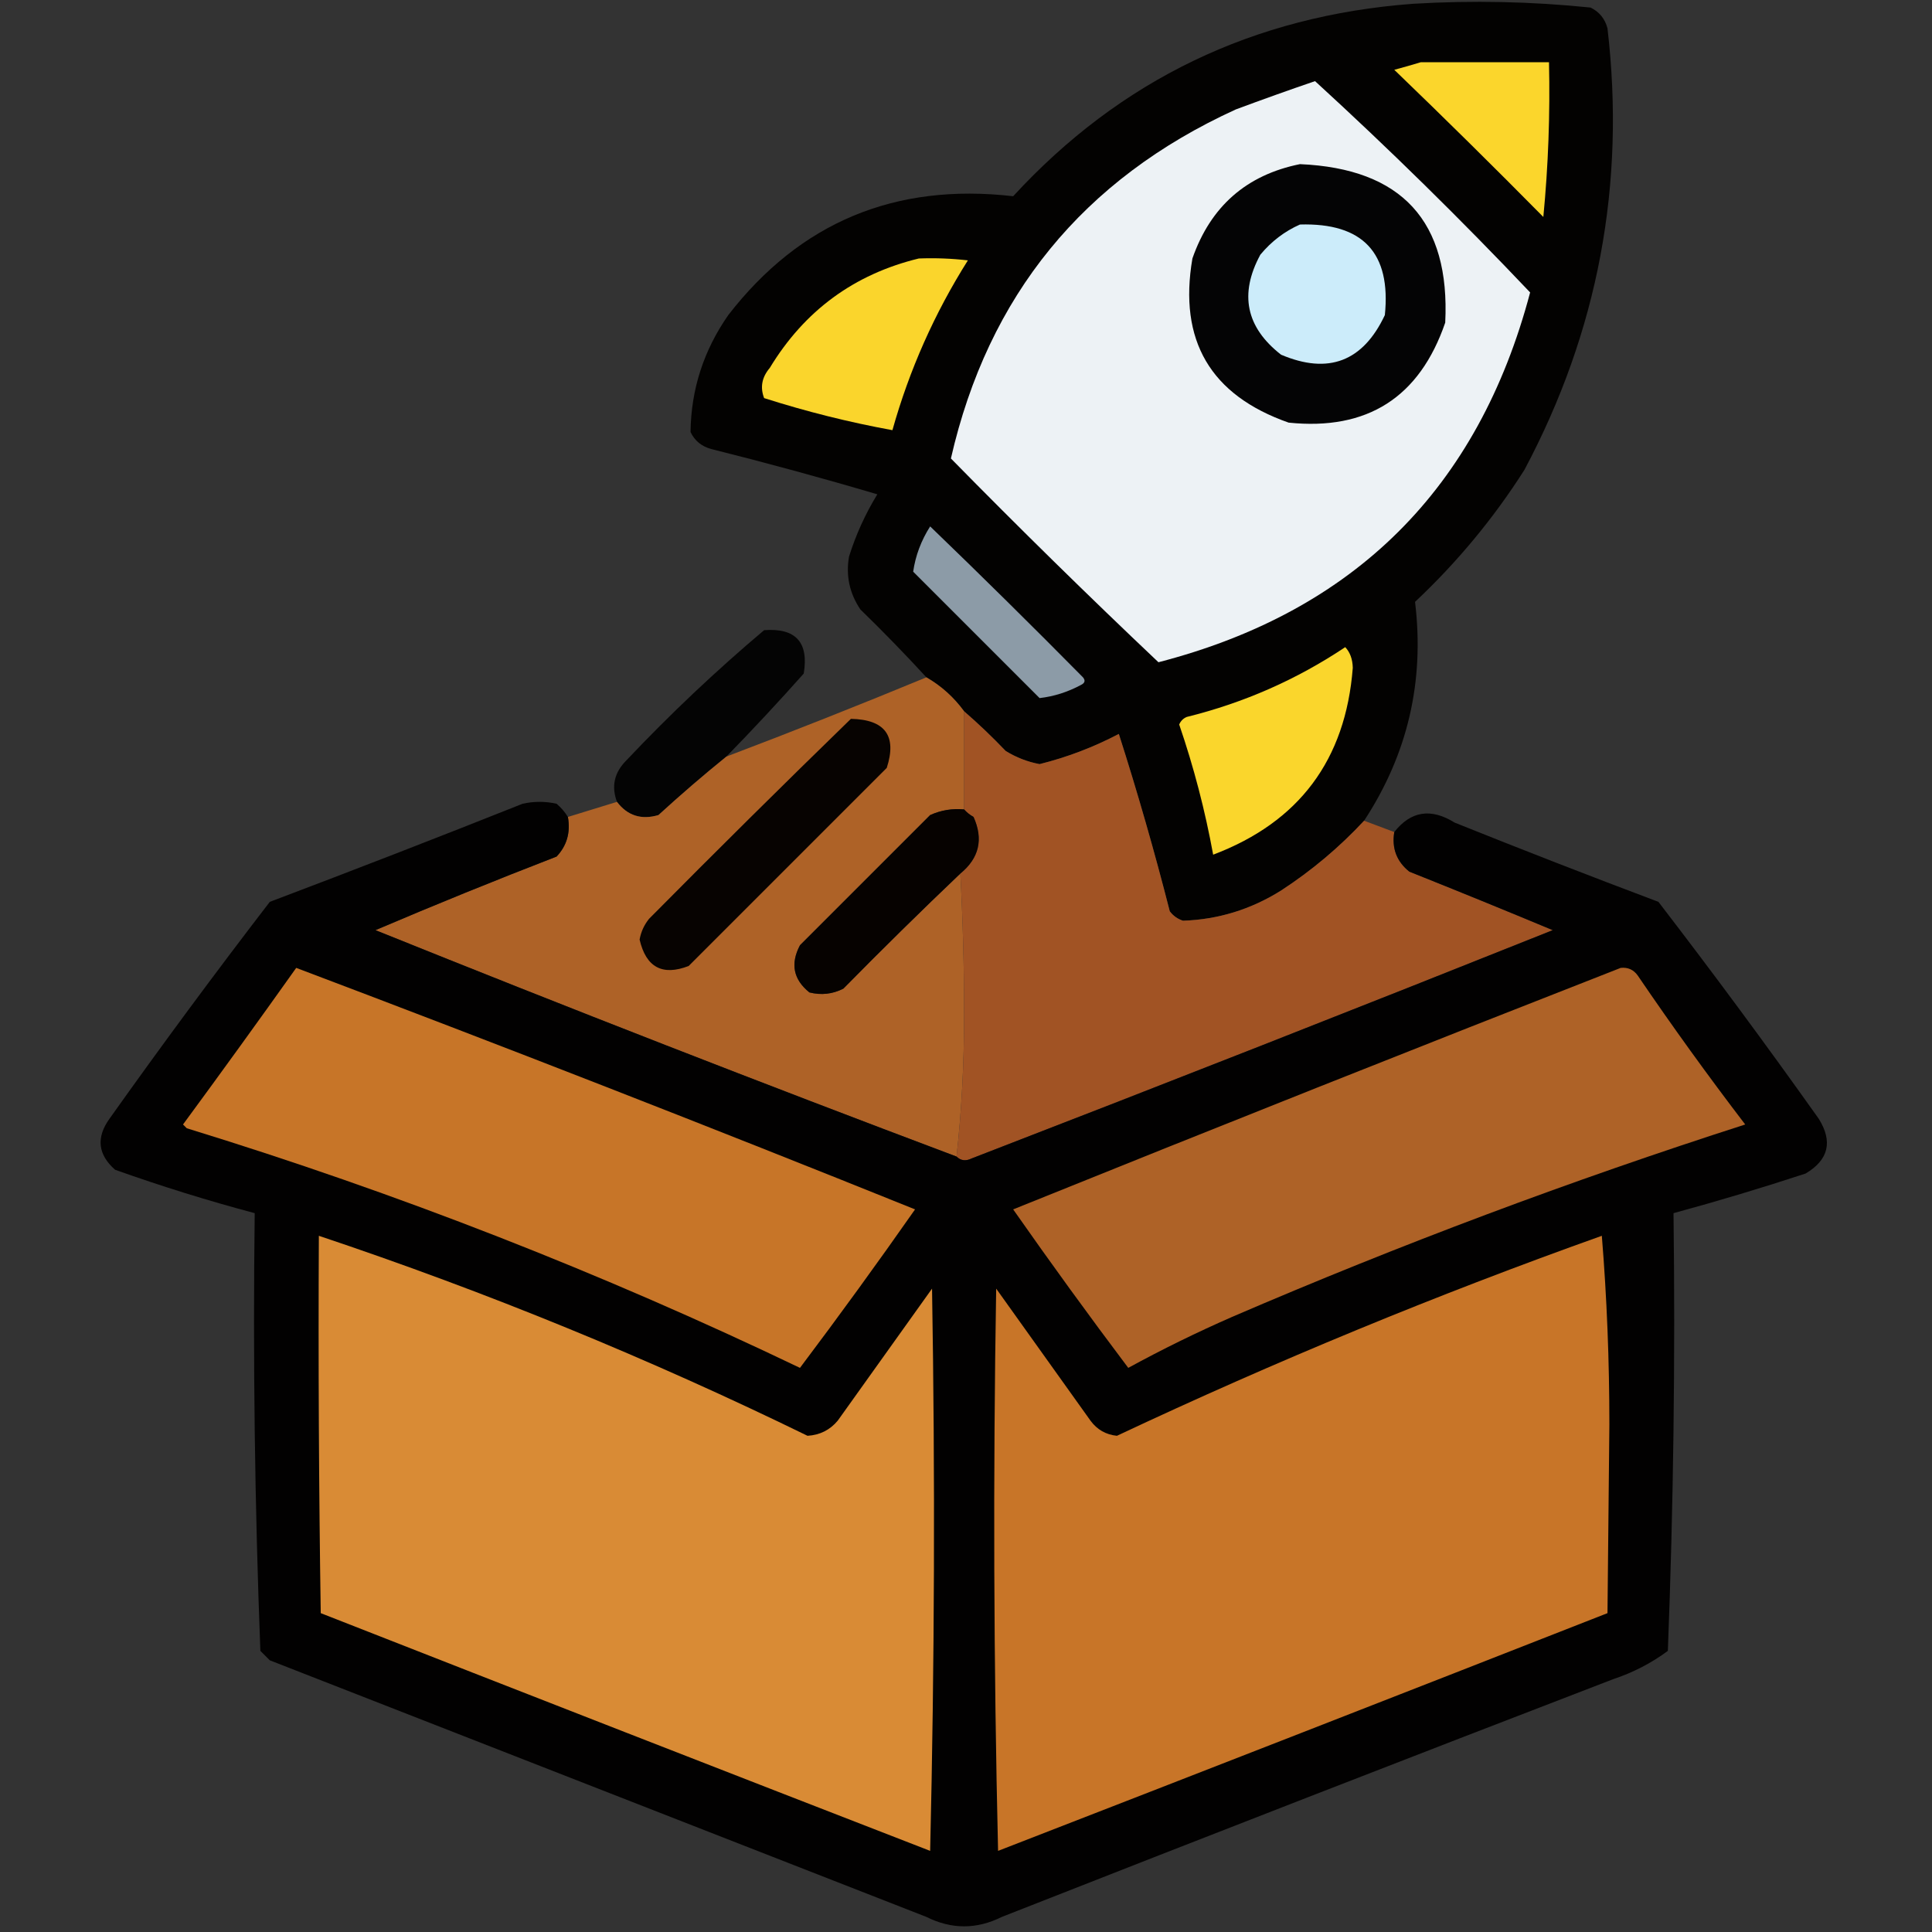 <?xml version="1.0" encoding="UTF-8"?>
<!DOCTYPE svg PUBLIC "-//W3C//DTD SVG 1.1//EN" "http://www.w3.org/Graphics/SVG/1.1/DTD/svg11.dtd">
<svg xmlns="http://www.w3.org/2000/svg" version="1.1" width="512px" height="512px" style="shape-rendering:geometricPrecision; text-rendering:geometricPrecision; image-rendering:optimizeQuality; fill-rule:evenodd; clip-rule:evenodd" xmlns:xlink="http://www.w3.org/1999/xlink">
<rect width="100%" height="100%" fill="#333333" stroke="none"/>
<g><path style="opacity:0.976" fill="#030201" d="M 361.5,217.5 C 354.963,224.531 347.629,230.698 339.5,236C 331.482,241.022 322.815,243.689 313.5,244C 312.069,243.535 310.903,242.701 310,241.5C 305.961,225.672 301.461,210.005 296.5,194.5C 289.811,198.012 282.811,200.679 275.5,202.5C 272.298,201.901 269.298,200.734 266.5,199C 262.964,195.296 259.298,191.796 255.5,188.5C 252.769,184.766 249.436,181.766 245.5,179.5C 239.87,173.369 234.036,167.369 228,161.5C 225.123,157.211 224.123,152.544 225,147.5C 226.823,141.687 229.323,136.187 232.5,131C 217.921,126.689 203.254,122.689 188.5,119C 185.943,118.315 184.109,116.815 183,114.5C 183.133,103.21 186.467,92.877 193,83.5C 212.045,58.909 237.212,48.409 268.5,52C 296.899,21.137 332.232,4.137 374.5,1C 390.221,0.063 405.888,0.397 421.5,2C 423.815,3.109 425.315,4.943 426,7.5C 430.834,48.832 423.501,87.832 404,124.5C 395.842,137.333 386.175,149 375,159.5C 377.56,180.541 373.06,199.875 361.5,217.5 Z"/></g>
<g><path style="opacity:1" fill="#fbd62c" d="M 376.5,16.5 C 387.833,16.5 399.167,16.5 410.5,16.5C 410.811,30.201 410.311,43.868 409,57.5C 395.986,44.319 382.819,31.319 369.5,18.5C 371.969,17.832 374.302,17.165 376.5,16.5 Z"/></g>
<g><path style="opacity:1" fill="#edf2f5" d="M 348.5,21.5 C 368.095,39.427 387.095,58.094 405.5,77.5C 391.774,129.392 358.941,162.059 307,175.5C 288.374,157.875 270.041,139.875 252,121.5C 261.866,78.315 287.032,47.482 327.5,29C 334.571,26.368 341.571,23.868 348.5,21.5 Z"/></g>
<g><path style="opacity:1" fill="#040405" d="M 344.5,43.5 C 371.503,44.665 384.337,58.665 383,85.5C 376.19,105.322 362.357,114.155 341.5,112C 320.779,104.732 312.279,90.232 316,68.5C 320.826,54.694 330.326,46.36 344.5,43.5 Z"/></g>
<g><path style="opacity:1" fill="#ccecfa" d="M 344.5,59.5 C 361.179,59.01 368.679,67.01 367,83.5C 361.199,95.817 352.032,99.317 339.5,94C 330.2,86.756 328.367,77.923 334,67.5C 336.94,63.963 340.44,61.297 344.5,59.5 Z"/></g>
<g><path style="opacity:1" fill="#fad52c" d="M 243.5,68.5 C 247.846,68.334 252.179,68.501 256.5,69C 247.657,83.021 240.99,98.021 236.5,114C 225.055,111.913 213.722,109.08 202.5,105.5C 201.401,102.641 201.901,99.974 204,97.5C 213.195,82.329 226.361,72.662 243.5,68.5 Z"/></g>
<g><path style="opacity:1" fill="#8c9ba7" d="M 246.5,139.5 C 260.132,152.631 273.632,165.965 287,179.5C 287.688,180.332 287.521,180.998 286.5,181.5C 282.965,183.402 279.298,184.569 275.5,185C 264.333,173.833 253.167,162.667 242,151.5C 242.612,147.256 244.112,143.256 246.5,139.5 Z"/></g>
<g><path style="opacity:0.912" fill="#000000" d="M 192.5,200.5 C 186.372,205.457 180.372,210.624 174.5,216C 169.96,217.338 166.293,216.171 163.5,212.5C 161.96,208.376 162.793,204.71 166,201.5C 177.562,189.269 189.729,177.769 202.5,167C 210.877,166.377 214.377,170.21 213,178.5C 206.328,186.004 199.495,193.338 192.5,200.5 Z"/></g>
<g><path style="opacity:1" fill="#fad62c" d="M 356.5,171.5 C 357.787,172.871 358.453,174.705 358.5,177C 356.604,201.385 344.27,217.885 321.5,226.5C 319.363,214.786 316.363,203.286 312.5,192C 312.905,191.055 313.572,190.388 314.5,190C 329.668,186.244 343.668,180.078 356.5,171.5 Z"/></g>
<g><path style="opacity:1" fill="#ae6227" d="M 245.5,179.5 C 249.436,181.766 252.769,184.766 255.5,188.5C 255.5,197.167 255.5,205.833 255.5,214.5C 252.351,214.211 249.351,214.711 246.5,216C 235,227.5 223.5,239 212,250.5C 209.413,255.413 210.247,259.58 214.5,263C 217.634,263.79 220.634,263.457 223.5,262C 233.702,251.631 244.035,241.465 254.5,231.5C 255.167,243.829 255.5,256.329 255.5,269C 255.499,281.852 254.832,294.352 253.5,306.5C 201.932,287.089 150.599,267.089 99.5,246.5C 115.356,239.742 131.356,233.242 147.5,227C 150.231,224.103 151.231,220.603 150.5,216.5C 154.833,215.167 159.167,213.833 163.5,212.5C 166.293,216.171 169.96,217.338 174.5,216C 180.372,210.624 186.372,205.457 192.5,200.5C 210.346,193.736 228.013,186.736 245.5,179.5 Z"/></g>
<g><path style="opacity:1" fill="#a15324" d="M 255.5,188.5 C 259.298,191.796 262.964,195.296 266.5,199C 269.298,200.734 272.298,201.901 275.5,202.5C 282.811,200.679 289.811,198.012 296.5,194.5C 301.461,210.005 305.961,225.672 310,241.5C 310.903,242.701 312.069,243.535 313.5,244C 322.815,243.689 331.482,241.022 339.5,236C 347.629,230.698 354.963,224.531 361.5,217.5C 364.172,218.501 366.838,219.501 369.5,220.5C 368.796,224.803 370.13,228.303 373.5,231C 386.217,236.071 398.883,241.238 411.5,246.5C 360.295,266.958 308.962,287.125 257.5,307C 255.934,307.765 254.601,307.598 253.5,306.5C 254.832,294.352 255.499,281.852 255.5,269C 255.5,256.329 255.167,243.829 254.5,231.5C 259.49,227.414 260.657,222.414 258,216.5C 257.005,215.934 256.172,215.267 255.5,214.5C 255.5,205.833 255.5,197.167 255.5,188.5 Z"/></g>
<g><path style="opacity:1" fill="#070301" d="M 225.5,190.5 C 234.58,190.688 237.747,195.021 235,203.5C 217.5,221 200,238.5 182.5,256C 175.542,258.686 171.209,256.353 169.5,249C 169.858,246.968 170.692,245.134 172,243.5C 189.728,225.604 207.562,207.938 225.5,190.5 Z"/></g>
<g><path style="opacity:0.979" fill="#020100" d="M 150.5,216.5 C 151.231,220.603 150.231,224.103 147.5,227C 131.356,233.242 115.356,239.742 99.5,246.5C 150.599,267.089 201.932,287.089 253.5,306.5C 254.601,307.598 255.934,307.765 257.5,307C 308.962,287.125 360.295,266.958 411.5,246.5C 398.883,241.238 386.217,236.071 373.5,231C 370.13,228.303 368.796,224.803 369.5,220.5C 373.882,214.917 379.216,214.084 385.5,218C 403.421,225.196 421.421,232.196 439.5,239C 454.033,257.9 468.199,277.066 482,296.5C 485.759,302.551 484.592,307.385 478.5,311C 466.888,314.816 455.221,318.316 443.5,321.5C 443.988,360.252 443.488,398.919 442,437.5C 437.611,440.749 432.778,443.249 427.5,445C 373.421,465.804 319.421,486.804 265.5,508C 258.833,511.333 252.167,511.333 245.5,508C 187.5,485.333 129.5,462.667 71.5,440C 70.667,439.167 69.833,438.333 69,437.5C 67.512,398.919 67.012,360.252 67.5,321.5C 55.033,318.178 42.7,314.345 30.5,310C 25.939,305.973 25.439,301.473 29,296.5C 42.801,277.066 56.967,257.9 71.5,239C 93.912,230.529 116.245,221.863 138.5,213C 141.5,212.333 144.5,212.333 147.5,213C 148.71,214.039 149.71,215.206 150.5,216.5 Z"/></g>
<g><path style="opacity:1" fill="#060200" d="M 255.5,214.5 C 256.172,215.267 257.005,215.934 258,216.5C 260.657,222.414 259.49,227.414 254.5,231.5C 244.035,241.465 233.702,251.631 223.5,262C 220.634,263.457 217.634,263.79 214.5,263C 210.247,259.58 209.413,255.413 212,250.5C 223.5,239 235,227.5 246.5,216C 249.351,214.711 252.351,214.211 255.5,214.5 Z"/></g>
<g><path style="opacity:1" fill="#c77528" d="M 78.5,256.5 C 133.413,277.248 188.08,298.581 242.5,320.5C 232.578,334.677 222.411,348.677 212,362.5C 159.456,337.316 105.29,316.15 49.5,299C 49.167,298.667 48.833,298.333 48.5,298C 58.632,284.226 68.632,270.392 78.5,256.5 Z"/></g>
<g><path style="opacity:1" fill="#ae6227" d="M 429.5,256.5 C 431.39,256.297 432.89,256.963 434,258.5C 443.133,271.932 452.633,285.098 462.5,298C 416.325,312.835 370.992,329.835 326.5,349C 317.133,353.1 307.967,357.6 299,362.5C 288.589,348.677 278.422,334.677 268.5,320.5C 322.113,298.854 375.78,277.521 429.5,256.5 Z"/></g>
<g><path style="opacity:1" fill="#d98b35" d="M 84.5,327.5 C 128.857,342.339 172.024,360.006 214,380.5C 217.267,380.304 219.934,378.97 222,376.5C 230.333,364.833 238.667,353.167 247,341.5C 247.833,391.17 247.667,440.837 246.5,490.5C 192.61,469.593 138.777,448.593 85,427.5C 84.5,394.168 84.333,360.835 84.5,327.5 Z"/></g>
<g><path style="opacity:1" fill="#c87528" d="M 424.5,327.5 C 425.833,343.82 426.5,360.486 426.5,377.5C 426.333,394.167 426.167,410.833 426,427.5C 372.223,448.593 318.39,469.593 264.5,490.5C 263.333,440.837 263.167,391.17 264,341.5C 272.333,353.167 280.667,364.833 289,376.5C 290.743,378.871 293.077,380.205 296,380.5C 338.054,360.716 380.887,343.049 424.5,327.5 Z"/></g>
</svg>
